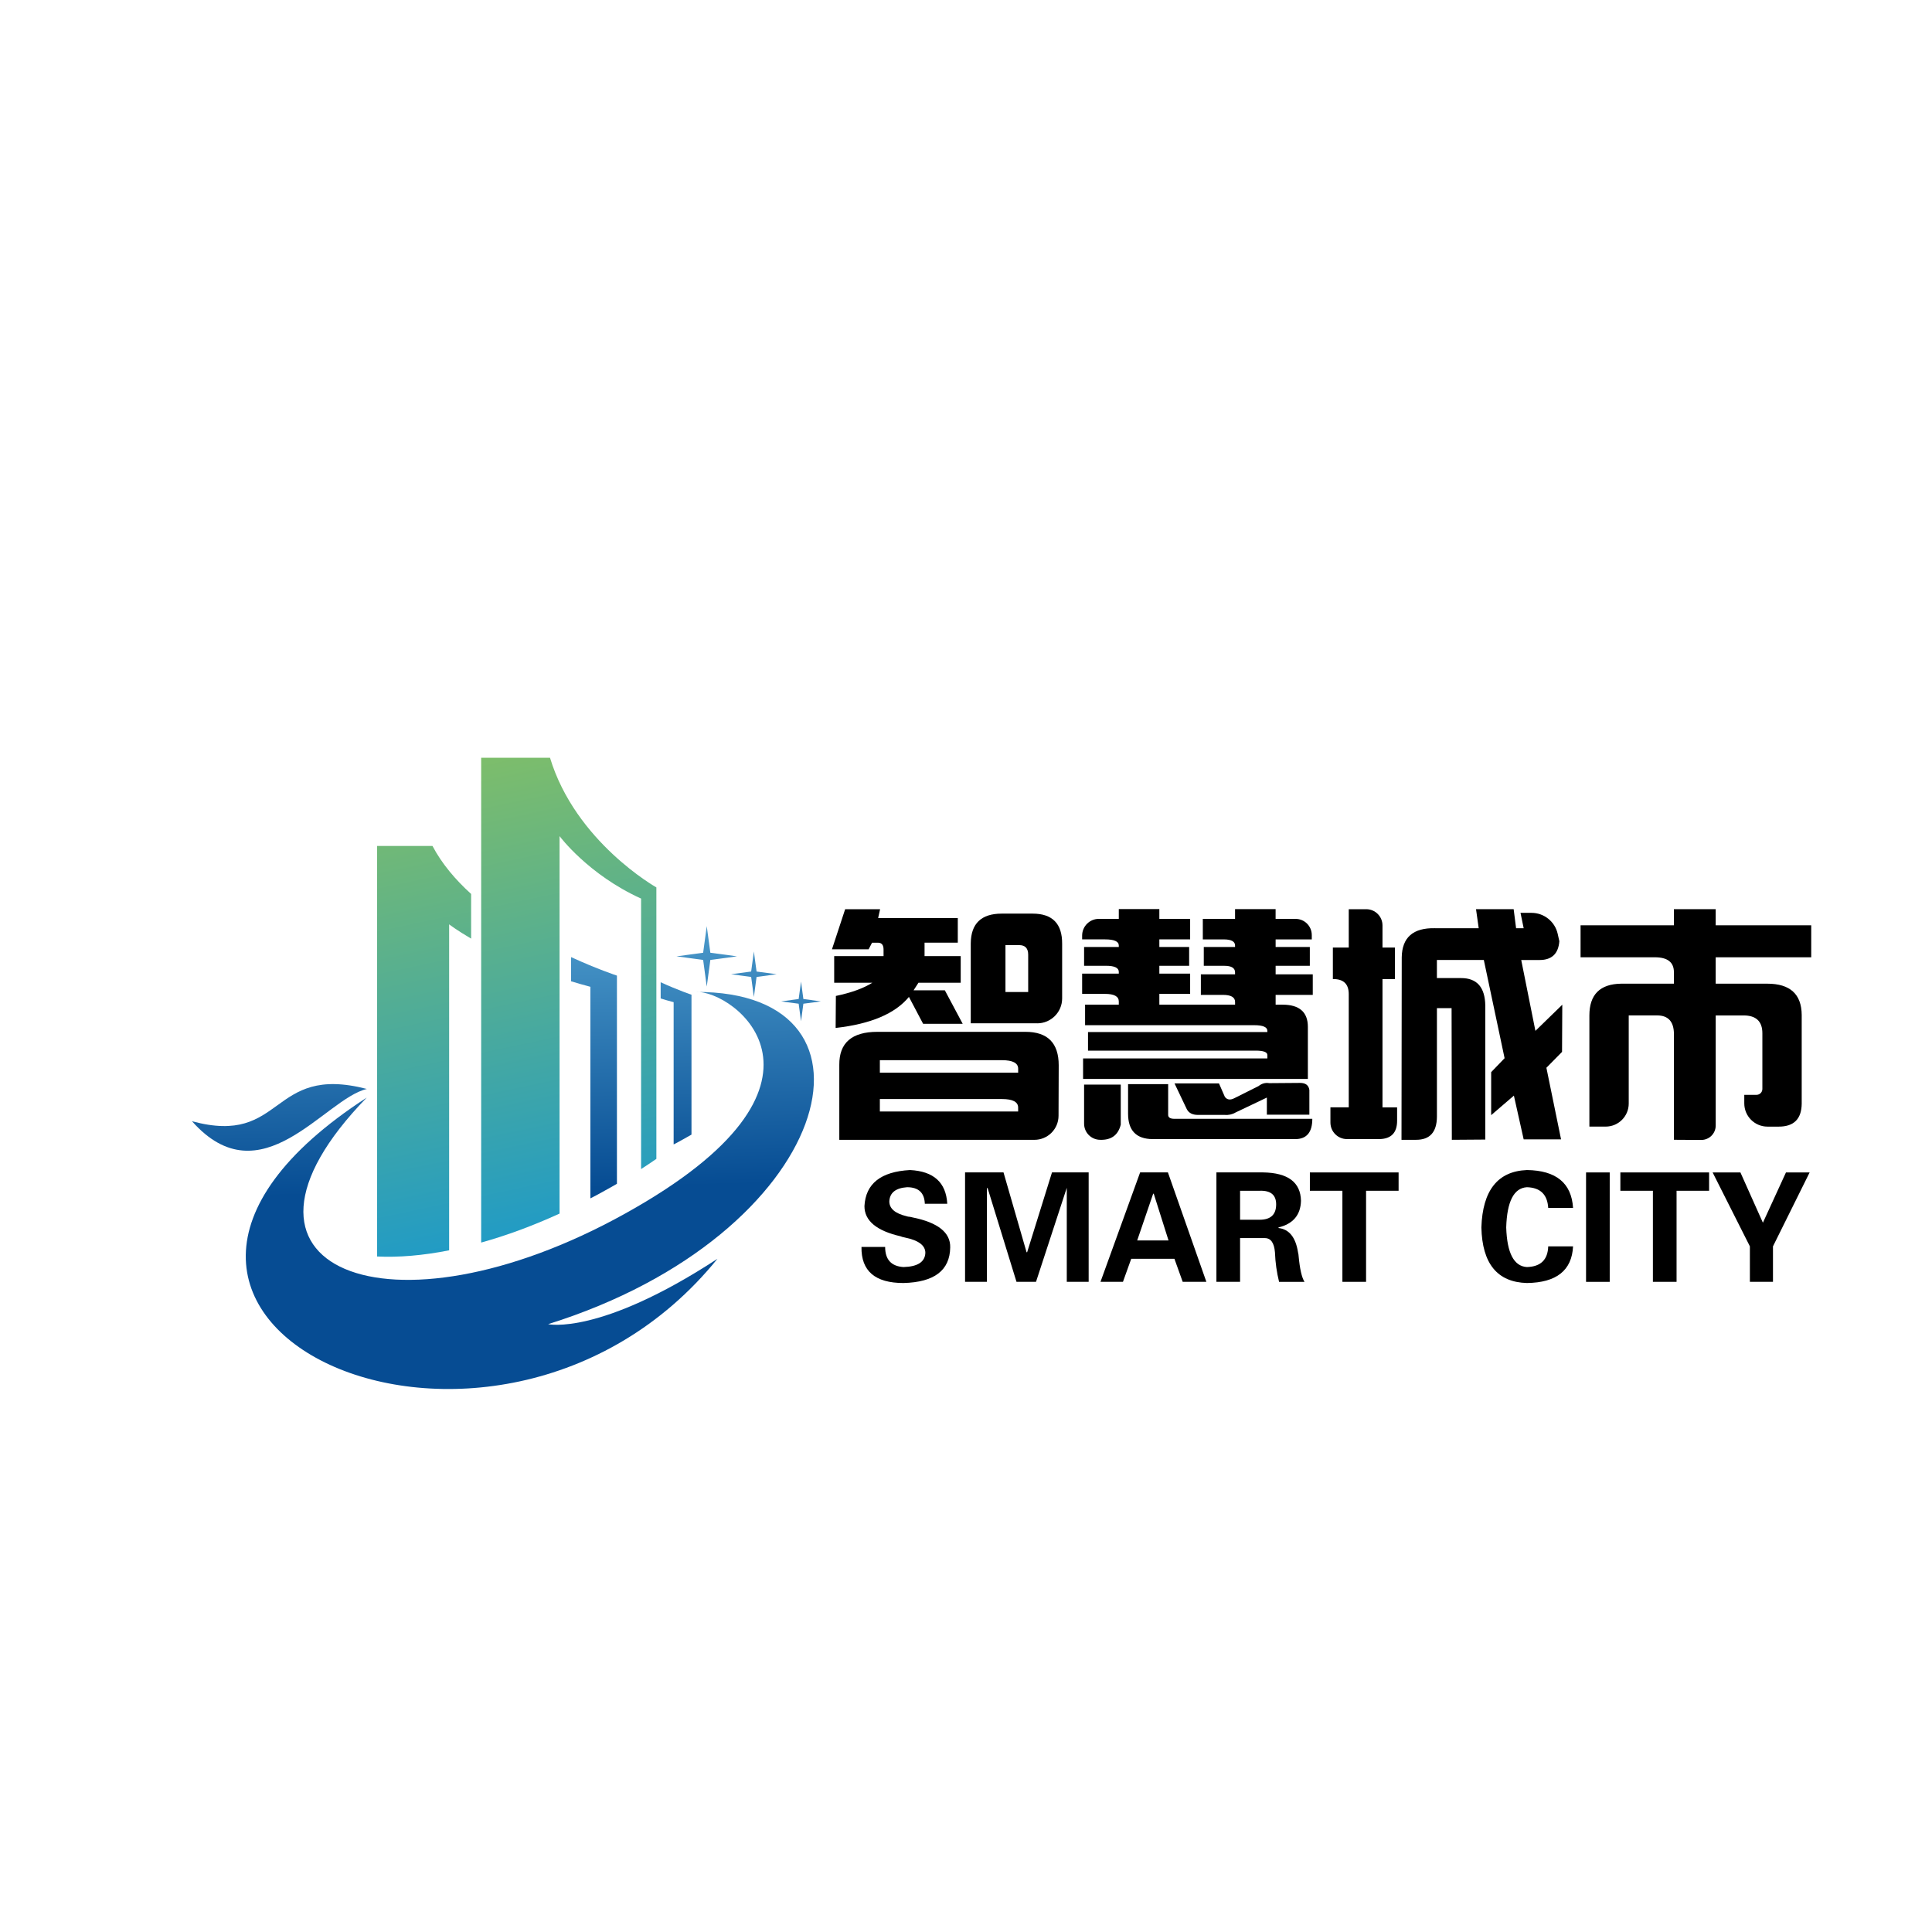 <?xml version="1.0" encoding="UTF-8"?><svg id="_层_1" xmlns="http://www.w3.org/2000/svg" xmlns:xlink="http://www.w3.org/1999/xlink" viewBox="0 0 800 800"><defs><style>.cls-1{fill:url(#_命名的渐变_125);}.cls-2{fill:url(#_命名的渐变_64-6);}.cls-3{fill:url(#_命名的渐变_125-2);}.cls-4{fill:url(#_命名的渐变_64);}.cls-5{fill:url(#_命名的渐变_64-5);}.cls-6{fill:url(#_命名的渐变_64-2);}.cls-7{fill:url(#_命名的渐变_64-7);}.cls-8{fill:url(#_命名的渐变_64-3);}.cls-9{fill:url(#_命名的渐变_64-4);}</style><linearGradient id="_命名的渐变_64" x1="243.12" y1="290.49" x2="248.67" y2="514.36" gradientTransform="matrix(1, 0, 0, 1, 0, 0)" gradientUnits="userSpaceOnUse"><stop offset=".23" stop-color="#66b8e0"/><stop offset=".9" stop-color="#064c93"/></linearGradient><linearGradient id="_命名的渐变_64-2" x1="276.9" y1="289.65" x2="282.45" y2="513.52" xlink:href="#_命名的渐变_64"/><linearGradient id="_命名的渐变_125" x1="201.01" y1="278.29" x2="252.81" y2="522.51" gradientTransform="matrix(1, 0, 0, 1, 0, 0)" gradientUnits="userSpaceOnUse"><stop offset="0" stop-color="#aacc32"/><stop offset="0" stop-color="#8dc35b"/><stop offset="1" stop-color="#1998cd"/></linearGradient><linearGradient id="_命名的渐变_125-2" x1="142.83" y1="290.63" x2="194.64" y2="534.85" xlink:href="#_命名的渐变_125"/><linearGradient id="_命名的渐变_64-3" x1="111.63" y1="293.75" x2="117.18" y2="517.62" xlink:href="#_命名的渐变_64"/><linearGradient id="_命名的渐变_64-4" x1="214.62" y1="291.2" x2="220.17" y2="515.07" xlink:href="#_命名的渐变_64"/><linearGradient id="_命名的渐变_64-5" x1="290.01" y1="289.33" x2="295.56" y2="513.19" xlink:href="#_命名的渐变_64"/><linearGradient id="_命名的渐变_64-6" x1="309.32" y1="288.84" x2="314.87" y2="512.73" xlink:href="#_命名的渐变_64"/><linearGradient id="_命名的渐变_64-7" x1="328.55" y1="288.38" x2="334.1" y2="512.24" xlink:href="#_命名的渐变_64"/></defs><path class="cls-4" d="M236.47,396.33v10c2.58,.78,5.22,1.55,7.99,2.28v87.61c1.99-1.01,3.97-2.05,5.93-3.18,1.75-.95,3.43-1.91,5.07-2.86v-86.2s-8.03-2.63-18.98-7.66Z"/><path class="cls-6" d="M273.57,406.72v6.73c1.73,.52,3.51,1.05,5.37,1.53v58.9c1.34-.68,2.67-1.38,3.98-2.14,1.18-.64,2.3-1.28,3.41-1.92v-57.94s-5.4-1.77-12.76-5.15Z"/><g><path class="cls-1" d="M231.71,346.23s11.82,15.93,33.75,25.85v112.01c2.21-1.41,4.32-2.86,6.33-4.22v-112.42s-33.47-18.79-44.04-53.67h-28.51v200.74c10.3-2.86,21.19-6.85,32.46-12v-156.29Z"/><path class="cls-3" d="M185.98,517.73v-134.98s3.12,2.42,9.1,5.91v-18.49c-6.49-5.89-12.12-12.51-16-19.88h-22.92v170c8.84,.42,18.88-.39,29.82-2.56Z"/></g><path class="cls-8" d="M151.9,450.91c-40.4-10.46-33.91,23.82-72.41,13.36,28.69,32.34,54.87-9.26,72.41-13.36Z"/><g><path class="cls-9" d="M151.9,454.45c-69.28,71.24,9.62,102.06,106.79,48.16,97.19-53.86,45.24-92.76,29.38-91.86,84.17-.49,57.23,100.53-61.11,137.56,0,0,21.29,4.85,70.11-27.06-92.73,114.39-286.85,24.93-145.16-66.79Z"/><polygon class="cls-5" points="292.65 383.48 294.14 394.51 305.18 396 294.14 397.49 292.65 408.52 291.16 397.49 280.13 396 291.16 394.51 292.65 383.48"/><polygon class="cls-2" points="312.16 393.98 313.28 402.29 321.59 403.41 313.28 404.53 312.16 412.84 311.04 404.53 302.73 403.41 311.04 402.29 312.16 393.98"/><polygon class="cls-7" points="331.69 406.43 332.66 413.67 339.9 414.65 332.66 415.62 331.69 422.86 330.71 415.62 323.47 414.65 330.71 413.67 331.69 406.43"/></g><g><path d="M396.6,390.33h-13.76v5.57h14.97v11.03h-17.5l-2.02,3.14h12.95l7.39,13.86h-16.39l-5.87-11.13c-5.73,6.95-15.85,11.23-30.35,12.85l.1-13.25c6.41-1.35,11.43-3.17,15.08-5.46h-15.78v-11.03h20.44v-2.73c0-1.89-.78-2.83-2.33-2.83h-2.43l-1.42,2.73h-15.18l5.46-16.59h14.47l-.81,3.64h32.98v10.22Zm41.79,50.79l-.07,20.91c-.02,5.5-4.48,9.95-9.98,9.95h-80.8v-31.06c-.07-9.11,5.19-13.66,15.78-13.66h61.31c9.17,0,13.76,4.62,13.76,13.86Zm-16.79,3.04v-1.62c0-2.36-2.23-3.54-6.68-3.54h-50.59v5.16h57.26Zm-6.68,10.93h-50.59v5.16h57.26v-1.62c0-2.36-2.23-3.54-6.68-3.54Zm14.57-31.36h-27.52v-33.08c.07-8.23,4.35-12.34,12.85-12.34h12.75c8.23,0,12.31,4.18,12.24,12.55v22.56c0,5.7-4.62,10.32-10.32,10.32Zm-13.15-12.95h9.41v-15.48c0-2.63-1.25-3.95-3.74-3.95h-5.67v19.43Z"/><path d="M448.5,438.28h76.29v-1.42c0-1.21-1.62-1.82-4.86-1.82h-69.41v-7.69h74.26v-.51c0-1.55-1.82-2.33-5.46-2.33h-70.01v-8.5h13.96v-1.32c0-2.09-1.89-3.14-5.67-3.14h-9.51v-8.4h15.18v-.71c0-1.69-1.76-2.53-5.26-2.53h-9.11v-7.79h14.37v-.61c0-1.68-1.89-2.53-5.67-2.53h-9.51v-1.57c0-3.83,3.1-6.93,6.93-6.93h8.25v-4.05h16.79v4.05h12.75v8.5h-12.75v3.14h12.34v7.79h-12.34v3.24h12.75v8.4h-12.75v4.45h31.36v-1.11c0-1.96-1.69-2.93-5.06-2.93h-9.11v-8.5h14.16v-.81c0-1.82-1.48-2.73-4.45-2.73h-8.5v-7.79h12.95v-.61c0-1.68-1.55-2.53-4.65-2.53h-8.7v-8.5h13.35v-4.05h16.79v4.05h8.28c3.7,0,6.7,3,6.7,6.7v1.8h-14.97v3.14h14.16v7.79h-14.16v3.54h15.38v8.5h-15.38v4.05h2.83c7.01,0,10.52,3.07,10.52,9.21v21.55h-93.08v-8.5Zm15.58,10.83v16.59c-1.08,4.32-3.91,6.41-8.5,6.27h0c-3.69,0-6.68-2.99-6.68-6.68v-16.19h15.18Zm19.63-.2v12.75c0,1.08,.88,1.62,2.63,1.62h57.06c0,5.6-2.36,8.4-7.08,8.4h-59.09c-6.75-.07-10.12-3.58-10.12-10.52v-12.24h16.59Zm23.47,5.26c.94,1.28,2.29,1.45,4.05,.51l9.91-4.96c1.35-1.08,2.83-1.48,4.45-1.21l12.75-.1c2.29,0,3.57,.98,3.84,2.93v10.22h-17.6v-7.08l-12.95,6.17c-1.35,.81-2.9,1.15-4.65,1.01h-10.93c-2.29,0-3.84-.81-4.65-2.43l-5.06-10.62h18.41l2.43,5.56Z"/><path d="M578.51,458.52v5.56c0,4.92-2.4,7.45-7.18,7.59h-13.58c-3.79,0-6.85-3.07-6.85-6.85v-6.3h7.59v-46.84c0-4.25-2.19-6.34-6.58-6.27v-13.05h6.58v-15.88h7.25c3.71,0,6.72,3.01,6.72,6.72v9.17h5.16v13.05h-5.16v53.12h6.07Zm15.68-74.16h18.11l-1.11-7.89h15.58l1.01,7.89h3.14l-1.31-6.37h4.54c5.21,0,9.72,3.61,10.86,8.7l.68,3.04c-.4,5.19-3.14,7.79-8.19,7.79h-7.59l5.87,29.34,11.13-10.83-.1,19.53-6.48,6.58,6.07,29.64h-15.48l-4.05-18.11-9.41,8.09v-17.81l5.56-5.77-8.6-40.67h-19.43v7.49h10.02c6.54,0,9.88,3.78,10.02,11.33v55.54l-13.86,.1-.1-54.53h-6.07v45.02c-.07,6.34-2.93,9.51-8.6,9.51h-6.07l.1-75.58c.13-8.23,4.72-12.24,13.76-12.04Z"/><path d="M746.05,457c-.07,6.34-3.24,9.51-9.51,9.51h-4.65c-5.31,0-9.62-4.3-9.62-9.62v-3.54h5.06c1.34,0,2.43-1.09,2.43-2.43v-23.07c0-4.92-2.6-7.38-7.79-7.38h-11.53v45.58c0,3.32-2.7,6-6.02,5.98l-11.28-.07v-43.71c0-5.19-2.33-7.79-6.98-7.79h-11.74v36.5c0,5.27-4.27,9.54-9.54,9.54h-6.75v-46.03c0-8.63,4.38-13.02,13.15-13.15h21.85v-4.76c0-4.11-2.63-6.17-7.89-6.17h-30.76v-13.25h38.65v-6.68h17.3v6.68h39.56v13.25h-39.56v10.93h21.35c9.44,0,14.2,4.32,14.27,12.95v36.73Z"/></g><g><path d="M392.26,498.46h-9.31c-.16-4.57-2.61-6.86-7.35-6.86-4.74,.33-7.18,2.29-7.35,5.88,0,2.94,2.37,4.98,7.1,6.12,.49,.16,.9,.24,1.22,.24,.16,0,.57,.08,1.22,.25,10.61,2.12,15.84,6.29,15.67,12.49-.16,9.47-6.61,14.37-19.35,14.69-11.76,0-17.55-4.98-17.39-14.94h9.8c0,5.23,2.53,8,7.59,8.33,5.88-.16,8.9-2.12,9.06-5.88,0-3.1-2.86-5.22-8.57-6.37-.82-.16-1.39-.33-1.71-.49-9.96-2.29-14.94-6.45-14.94-12.49,.49-9.31,6.78-14.28,18.86-14.94,9.8,.49,14.94,5.14,15.43,13.96Z"/><path d="M441.73,491.84l-12.74,38.94h-8.08l-12-38.94-.24,.24v38.69h-9.06v-45.31h15.92l9.55,33.06h.24l10.29-33.06h15.18v45.31h-9.06v-38.94Z"/><path d="M465,530.78h-9.31l16.41-45.31h11.51l15.92,45.31h-9.8l-3.43-9.55h-17.88l-3.43,9.55Zm5.88-17.14h12.98l-6.12-19.35h-.24l-6.61,19.35Z"/><path d="M513.49,512.66v18.12h-9.8v-45.31h19.35c10.29,.16,15.51,4.08,15.67,11.76-.16,5.88-3.27,9.55-9.31,11.02v.25c4.41,.49,7.1,3.84,8.08,10.04,.16,.65,.24,1.14,.24,1.47,.49,5.39,1.31,8.98,2.45,10.78h-10.53c-.98-3.92-1.55-8-1.71-12.24-.33-3.92-1.72-5.88-4.16-5.88h-10.29Zm0-19.59v12h8.08c4.57,0,6.86-2.12,6.86-6.37,0-3.92-2.29-5.8-6.86-5.63h-8.08Z"/><path d="M542.39,493.07v-7.59h36.74v7.59h-13.47v37.71h-9.8v-37.71h-13.47Z"/><path d="M651.37,500.17h-10.29c-.33-5.55-3.27-8.41-8.82-8.57-5.39,.33-8.25,5.88-8.57,16.65,.33,10.61,3.18,16.08,8.57,16.41,5.71-.16,8.65-3.02,8.82-8.57h10.29c-.49,9.96-6.86,15.02-19.1,15.18-12.24-.33-18.53-8-18.86-23.02,.49-15.35,6.78-23.27,18.86-23.76,12.08,.16,18.45,5.39,19.1,15.67Z"/><path d="M666.55,485.48v45.31h-9.8v-45.31h9.8Z"/><path d="M670.96,493.07v-7.59h36.74v7.59h-13.47v37.71h-9.8v-37.71h-13.47Z"/><path d="M724.59,530.78v-14.69l-15.43-30.61h11.51l9.31,20.82,9.55-20.82h9.8l-15.18,30.61v14.69h-9.55Z"/></g></svg>